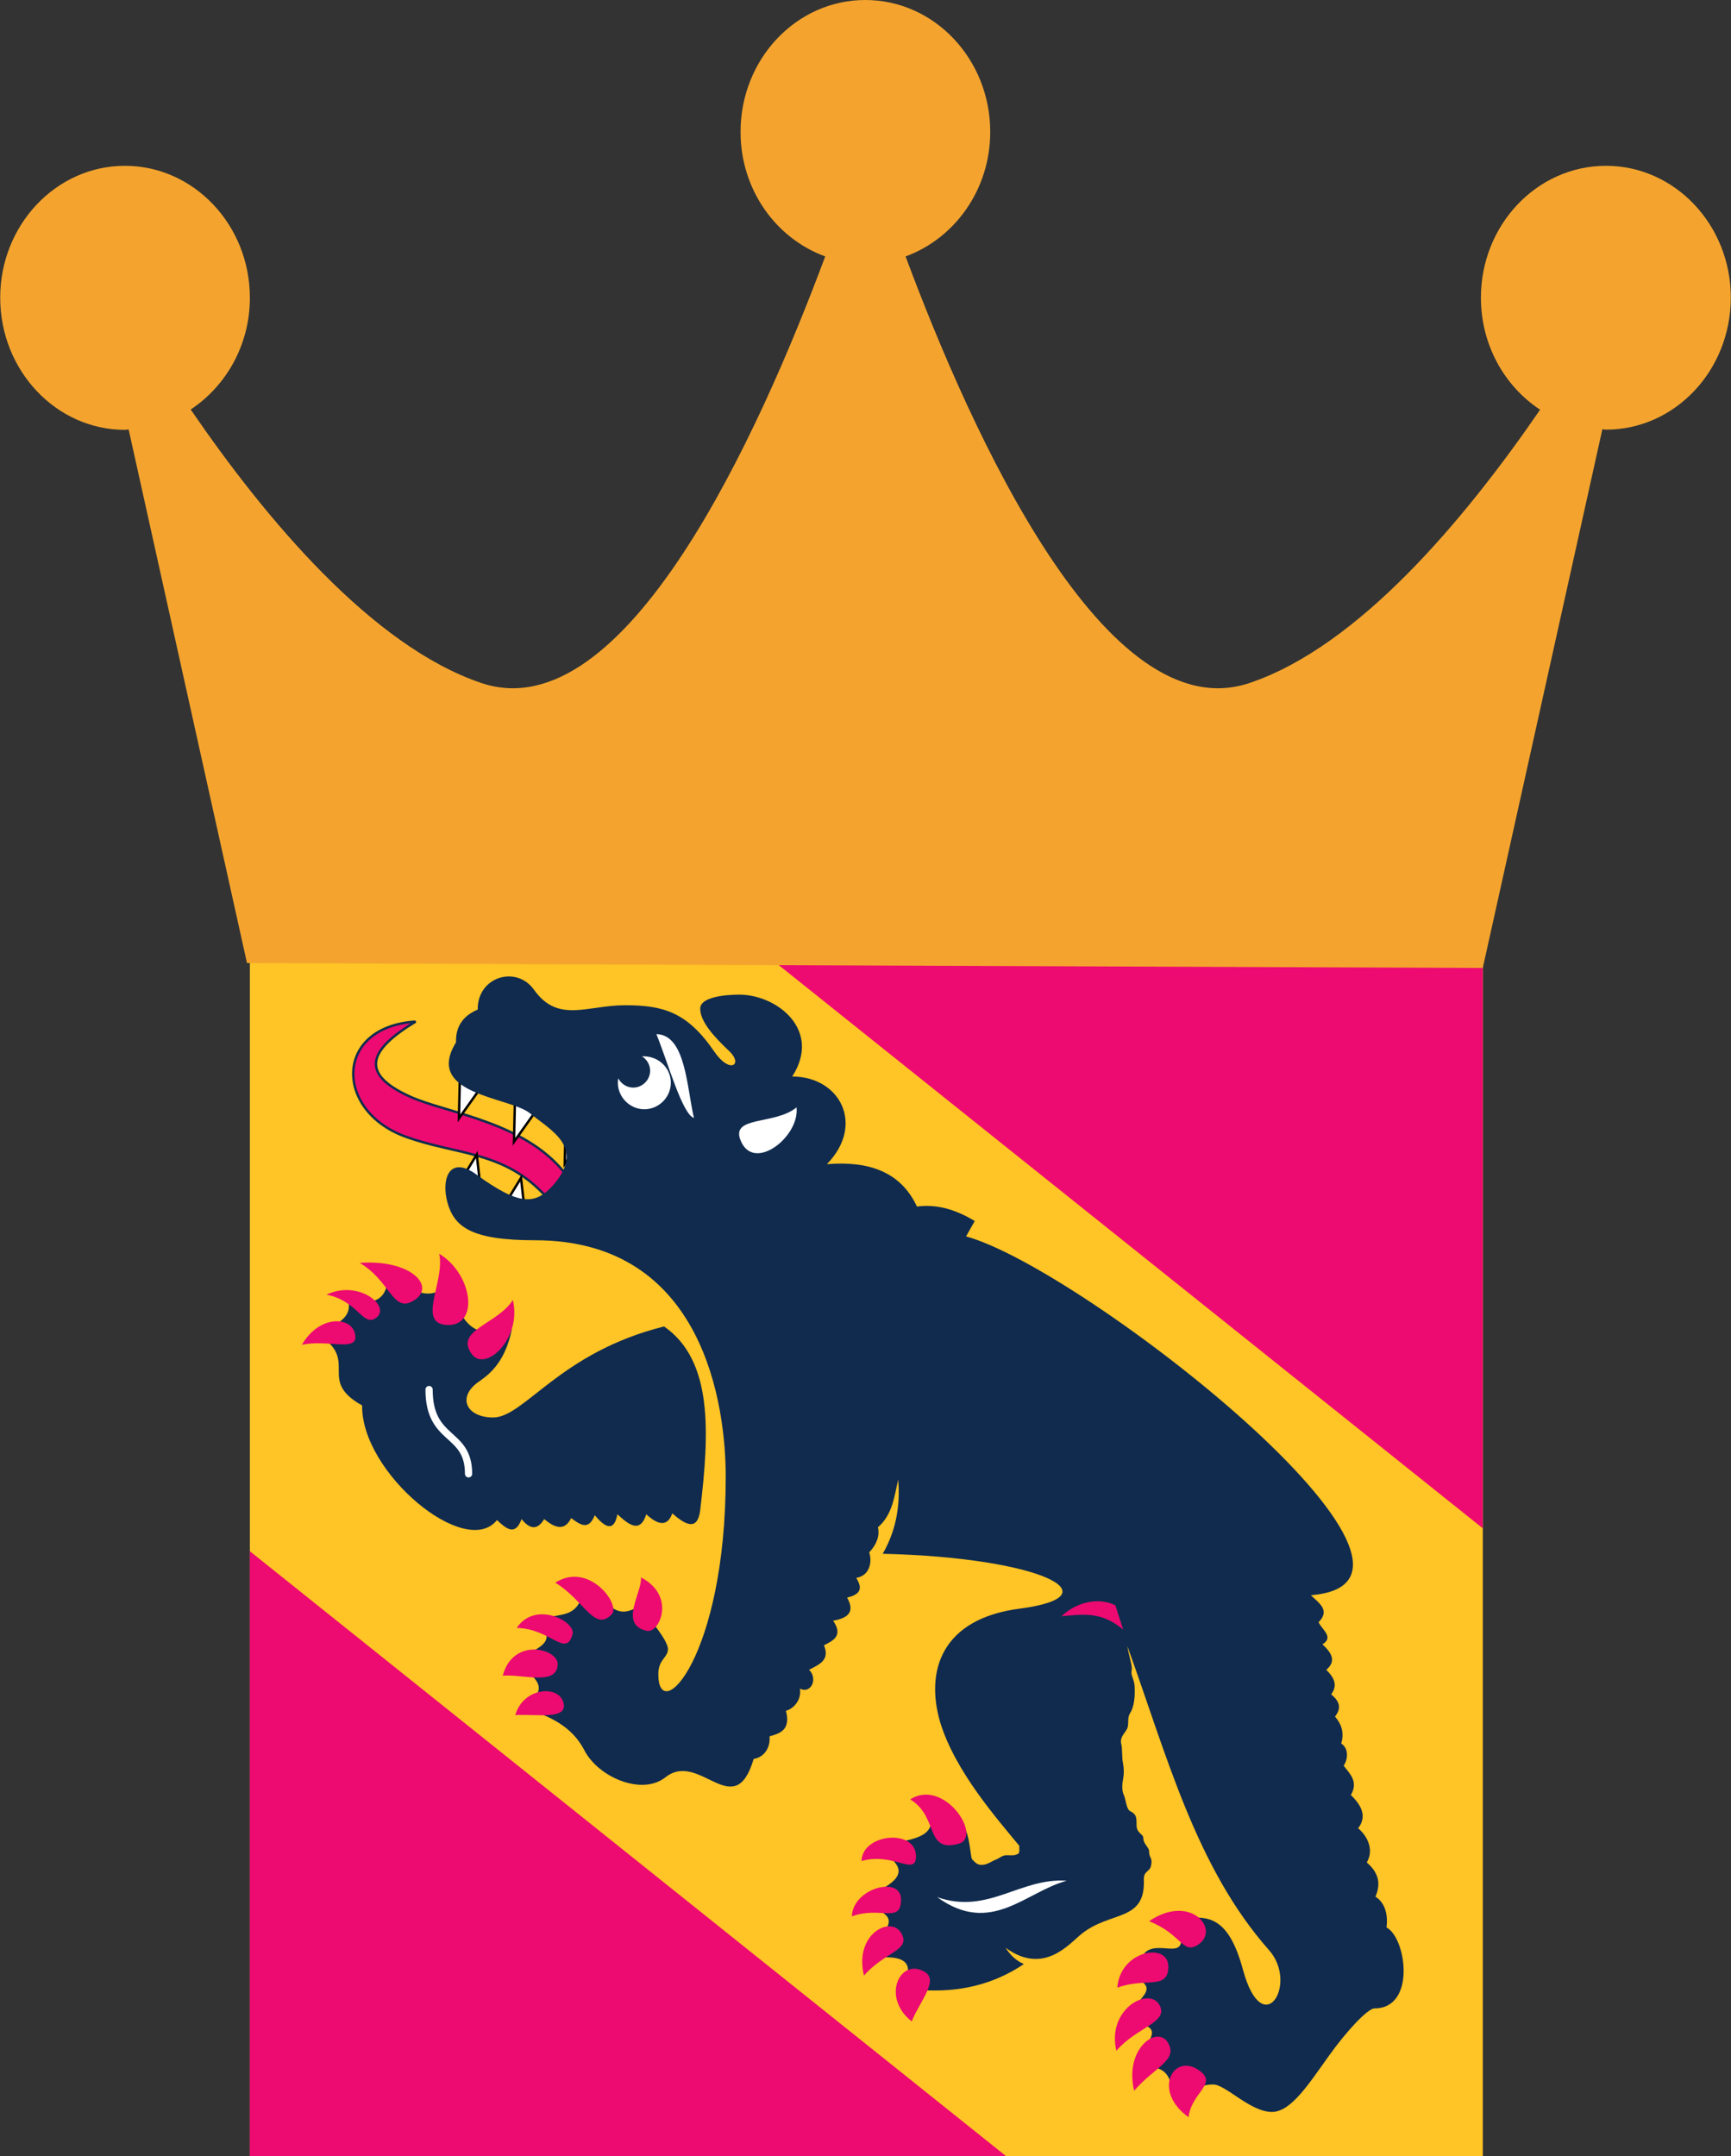 <svg xmlns="http://www.w3.org/2000/svg" viewBox="-121.6 -449.4 842.4 1049.4"><rect x="-121.6" y="-449.4" width="842.4" height="1049.4" fill="#333333" stroke="none"/><path fill="#FFC425" d="M0 0h600.013v600.013H0z"/><path fill="#ED0A71" stroke="#102B4E" stroke-width="1.172" d="M155.412 124.45l-9.14 11.017c-20.86-25.313-45.236-22.266-71.018-31.875-33.985-12.657-34.22-53.205 5.39-55.783-22.03 13.36-28.124 25.078-2.577 36.562 18.047 8.204 58.36 12.422 77.345 40.08z"/><path fill="#102B4E" d="M219.164 285.47c4.453-37.5 6.328-72.657-17.58-89.298-50.86 12.656-67.97 44.297-83.204 44.297-12.656 0-17.578-9.376-7.734-16.876 4.22-3.047 13.36-8.438 16.875-26.25l-7.733 1.17c-15.47 3.048-19.688-13.124-22.266-23.905-12.187 13.358-23.906-.94-30.938-5.86 2.344 14.062-7.03 19.218-19.687 12.42 5.156 11.252-6.33 14.064-13.595 18.986 20.392 12.89-.937 22.032 21.33 34.454-.47 32.813 50.39 75.002 65.625 55.782 4.454 4.22 8.907 7.97 11.954-.468 4.218 5.156 7.733 5.39 11.015 0 5.156 4.218 9.844 6.093 13.125-.47 4.22 3.048 8.438 6.33 11.485-1.405 4.922 5.858 9.375 8.436 11.015-.47 5.39 4.922 11.016 9.61 14.063 0 6.33 5.86 10.547 5.625 12.657-.47 6.797 6.095 12.422 8.44 13.594-1.64z"/><path fill="#ED0A71" d="M25.332 205.078c12.187-2.578 25.78 3.047 26.016-3.516 0-10.312-17.11-11.953-26.016 3.516zM37.285 180.703c14.766 2.812 17.578 15 23.438 11.72 9.14-5.158-7.266-19.455-23.438-11.72zM53.457 165.233c14.766 8.673 15.938 23.907 25.548 18.75 12.422-6.562 0-20.625-25.548-18.75zM92.13 160.78c3.047 13.83-11.72 34.688 4.687 34.688 14.766-.234 11.485-24.844-4.687-34.688zM127.99 183.28c-7.5 11.954-29.063 14.767-19.688 26.72 6.797 8.203 24.14-8.203 19.688-26.72z"/><path fill="none" stroke="#FFF" stroke-width="3.516" stroke-linecap="round" d="M87.208 226.875c0 25.782 19.22 19.923 19.22 41.017"/><path fill="#FFF" stroke="#000" stroke-width="1.172" d="M102.208 74.528l-.47 20.39 11.486-16.17M129.002 85.91l-.47 20.392L140.02 90.13M153.706 96.675l-.47 20.39 11.486-16.17M104.552 122.108l5.86-9.61 1.64 14.532M126.08 133.49l5.86-9.61 1.64 14.532"/><path fill="#102B4E" d="M435.028 464.77c1.172 21.564-16.172 15.47-30.47 27.19-5.86 4.687-18.28 20.156-36.797 6.562 2.11 3.28 4.688 6.094 8.907 7.97-15 10.077-31.64 13.827-49.688 12.655l-6.798-7.97c.703-4.92-1.407-8.436-12.89-7.968l1.405-11.954c2.11-3.75 4.922-7.735-3.28-11.016l-3.283-7.734c15.235-6.563 16.407-11.954 9.61-17.58l3.984-7.733c7.5-1.64 15.47-3.047 15.938-10.08l14.063.47c4.92 3.28 4.687 17.11 5.86 18.047 1.405 1.407 2.342 2.578 4.452 2.578 2.812 0 4.687-1.64 7.03-2.578 1.876-.703 3.282-2.344 5.626-2.11 2.344 0 3.516.235 5.157-.702 1.172-.703.234-3.516.703-3.75-10.547-12.89-31.407-36.33-38.673-60.47-7.266-25.08.938-50.158 38.673-55.08 46.64-6.094 11.25-24.844-66.564-26.72 7.266-12.656 8.438-25.312 7.5-36.094-1.875 8.438-2.813 17.11-9.844 23.204.938 3.985-.47 8.203-4.22 12.188 1.642 5.39-.233 11.484-6.327 12.422 2.344 3.984 3.516 7.735-4.453 9.61 4.22 7.5-.235 10.078-6.797 11.25 4.922 7.266.234 9.61-4.454 11.953 3.046 7.5-2.58 9.376-7.266 11.955 4.453 4.218.937 11.953-4.454 9.14.938 5.39-3.046 9.844-6.797 10.782 2.344 9.14-2.578 11.016-7.968 12.422.468 6.093-3.047 10.312-7.735 11.015-9.375 31.64-26.25-4.22-42.892 8.906-11.484 9.142-32.578 0-39.375-12.89-3.75-7.265-9.844-13.594-22.266-18.28l-2.58-7.267c4.455-4.22 2.814-8.438-3.046-12.89l-.467-8.204c5.39-3.048 11.72-5.86 9.375-11.017l.47-6.797c5.858-2.344 12.89-.47 16.64-8.907l11.953.468c5.392 6.797 10.782 6.094 16.173 2.578 0 0 14.297 15.47 14.297 20.86 0 4.22-4.687 4.922-4.687 12.188 0 25.547 32.813-8.203 32.813-96.096 0-33.985-10.313-115.08-92.815-115.08-31.17 0-39.374-6.563-42.656-18.516-3.047-11.25.938-23.204 14.297-13.36 20.627 15 28.596 15 37.502 4.688 15.47-18.048-1.406-26.25-11.72-34.69-10.077-7.968-51.562-8.905-35.86-34.453-.233-7.03 2.814-12.656 10.548-15.937-.234-15.938 18.75-21.798 27.423-9.61 11.72 16.407 25.782 7.5 44.298 7.5 18.517 0 30.236 3.28 43.36 22.5 7.735 11.25 14.064 6.33 7.5 0-8.202-7.734-14.296-14.765-14.296-20.86 0-5.624 11.953-6.796 18.985-6.796 18.515 0 40.312 17.344 25.78 39.844 23.204 0 35.626 23.438 16.876 42.658 20.156-1.64 35.86 3.515 43.83 20.625 8.905-1.17 18.046.94 28.124 7.032l-4.218 7.5c57.188 15.704 251.02 168.05 167.816 174.614 3.75 3.75 9.61 7.265 3.75 13.125 1.406 3.517 7.734 7.267 1.875 10.782 4.22 3.985 7.03 7.97 1.875 12.423 3.516 3.515 5.86 7.265 2.344 11.953 4.453 3.516 4.922 7.03 1.875 10.78 2.812 3.283 4.687 7.267 3.047 13.127 3.984 2.578 3.047 8.203 1.17 10.78 3.048 3.986 7.267 7.736 3.517 14.298 5.626 5.39 7.736 10.782 3.517 16.173 3.75 3.047 8.203 9.844 4.22 16.64 5.155 4.454 7.265 9.61 4.218 16.642 5.156 3.28 6.093 9.61 5.39 15 9.61 4.922 14.532 39.376-5.86 39.376-3.28 0-13.593 11.016-22.265 23.203-9.61 13.36-18.282 27.188-27.657 27.188-10.547 0-22.5-13.36-28.594-13.36-7.033 0-8.674 3.516-8.674 3.516l-12.187-4.92c-1.408-4.22-4.22-6.563-8.44-6.798l-3.046-11.015c2.813-4.22 4.453-8.204-1.406-9.61l-3.282-10.313c2.58-3.75 8.204-7.734 1.407-11.484l.703-10.782c4.687-11.25 21.094 1.875 19.22-10.547l1.874-9.14c10.782-.47 21.094-1.64 28.36 25.313 9.61 35.392 27.188 6.797 12.657-9.61-35.626-40.313-49.69-94.69-68.908-147.893.233 2.578 2.577 10.078 2.108 11.485-.703 2.812 1.172 4.218 1.407 7.968.234 5.39-.235 10.08-2.344 13.36-1.406 2.344-.234 5.39-1.406 7.5-.937 1.875-3.515 3.985-2.812 7.032.703 2.578.234 6.562.937 9.844.468 2.577.468 5.155 0 7.5-.47 2.343-.704 5.624.468 7.968.703 1.406 1.172 6.562 2.813 7.5 3.282 1.64 3.282 3.047 3.282 7.03 0 3.75 3.28 4.22 3.28 6.095 0 3.047 2.814 4.453 2.814 6.563 0 3.516 1.875 2.812.937 7.03-.468 2.345-2.578 2.58-3.28 4.69l-.235 1.405z"/><path fill="#ED0A71" d="M129.162 385.316c10.078-.703 26.72 2.813 23.204-6.797-3.047-7.97-19.454-6.33-23.204 6.796zM123.068 366.097c10.078-.703 26.016 4.922 26.72-5.156.937-7.734-21.564-14.062-26.72 5.157zM129.865 342.893c16.407.235 23.907 14.766 27.188 3.047 1.64-6.093-18.047-16.64-27.188-3.047zM148.615 320.862c14.063 8.437 18.985 24.14 27.423 15.47 4.687-4.454-10.782-26.017-27.423-15.47zM190.335 318.284c.703 7.265-11.016 22.97 2.813 26.016 6.094 1.406 14.53-16.876-2.813-26.016z"/><path fill="#FFF" d="M204.867 77.575c0 7.032-5.86 12.89-12.89 12.89s-12.892-5.858-12.892-12.89 5.86-12.89 12.89-12.89c7.267.234 12.892 5.86 12.892 12.89z"/><path fill="#102B4E" d="M194.788 71.716c0 4.453-3.75 8.203-8.203 8.203-4.453 0-8.203-3.75-8.203-8.204s3.75-8.203 8.203-8.203 8.203 3.75 8.203 8.203z"/><path fill="#FFF" d="M197.835 53.903c5.625 13.828 12.657 39.14 18.282 40.782-3.516-14.766-3.985-40.548-18.282-40.782zM266.04 89.53c-10.313 8.67-32.345 3.983-27.188 16.17 6.328 15.704 28.828-1.874 27.188-16.17z"/><path fill="#ED0A71" d="M321.353 426.333c14.063 8.437 7.032 26.25 23.673 21.563 11.72-3.282-7.032-32.11-23.673-21.563zM297.68 456.333c15.47-4.453 26.486 7.735 26.486-2.343 0-13.594-26.25-11.016-26.485 2.343zM292.994 483.287c13.594-5.156 23.906 3.75 23.906-8.203 0-11.954-23.672-5.39-23.906 8.203zM298.853 512.116c10.078-11.72 23.204-12.188 18.047-20.86-5.156-8.438-22.97.703-18.047 20.86zM322.057 534.382c4.687-11.016 13.594-20.39 5.86-24.376-11.72-6.328-20.626 12.657-5.86 24.376zM456.825 581.024c1.406-12.657 15.704-16.64 3.75-23.673-11.72-6.56-21.094 11.25-3.75 23.674zM430.34 568.133c10.08-11.72 21.563-14.766 16.407-23.438-5.157-8.672-21.33 3.047-16.407 23.438zM421.668 548.68c10.078-11.72 26.016-13.83 20.86-22.5-5.156-8.673-25.547 2.108-20.86 22.5zM422.137 517.975c13.828-5.156 24.844 1.407 24.844-10.312 0-11.954-23.437-7.97-24.843 10.312zM437.606 485.63c16.172 6.33 16.172 16.642 24.14 11.25 10.548-7.5-4.218-24.843-24.14-11.25z"/><path fill="#FFF" d="M334.48 473.912c26.25 18.985 42.89-2.578 63.047-7.97-22.735-1.64-38.204 16.642-63.048 7.97z"/><path fill="#ED0A71" d="M0 305.632v294.38h367.977L0 305.633z"/><g><path fill="#ED0A71" d="M0 305.632v294.38h367.977L0 305.633z"/></g><path fill="#ED0A71" d="M425 343.7l-3.8-11.8c-7.2-3.7-18.1-2.4-26.2 5.3 10.5-.9 19.3-2.5 30 6.5z"/><g><path fill="#ED0A71" d="M600 294.4V0H232l368 294.4z"/></g><g><path fill="#F4A42E" d="M660-368.7c-33.7 0-60.9 28.8-60.9 64.2 0 23 11.5 43.1 28.8 54.5-36.6 53.3-88.2 115.1-141.4 133-70 23.6-135.3-121.4-167.4-207.6 23.8-8.7 41.2-32.4 41.2-60.6 0-35.4-27.2-64.2-60.8-64.2-33.5 0-60.7 28.7-60.7 64.2 0 28.2 17.3 51.9 41.2 60.6-32.1 86.1-97.3 231.2-167.4 207.6C59.4-135 7.7-196.8-28.8-250.1-11.6-261.5 0-281.5 0-304.5c0-35.4-27.3-64.2-60.8-64.2s-60.7 28.8-60.7 64.2c0 35.5 27.3 64.3 60.7 64.3.7 0 1.2-.2 1.8-.2L-1.4 19.3 600 21.7l58.2-262.2c.6 0 1.2.2 1.8.2 33.4 0 60.7-28.7 60.7-64.3 0-35.3-27.2-64.1-60.7-64.1z"/></g></svg>